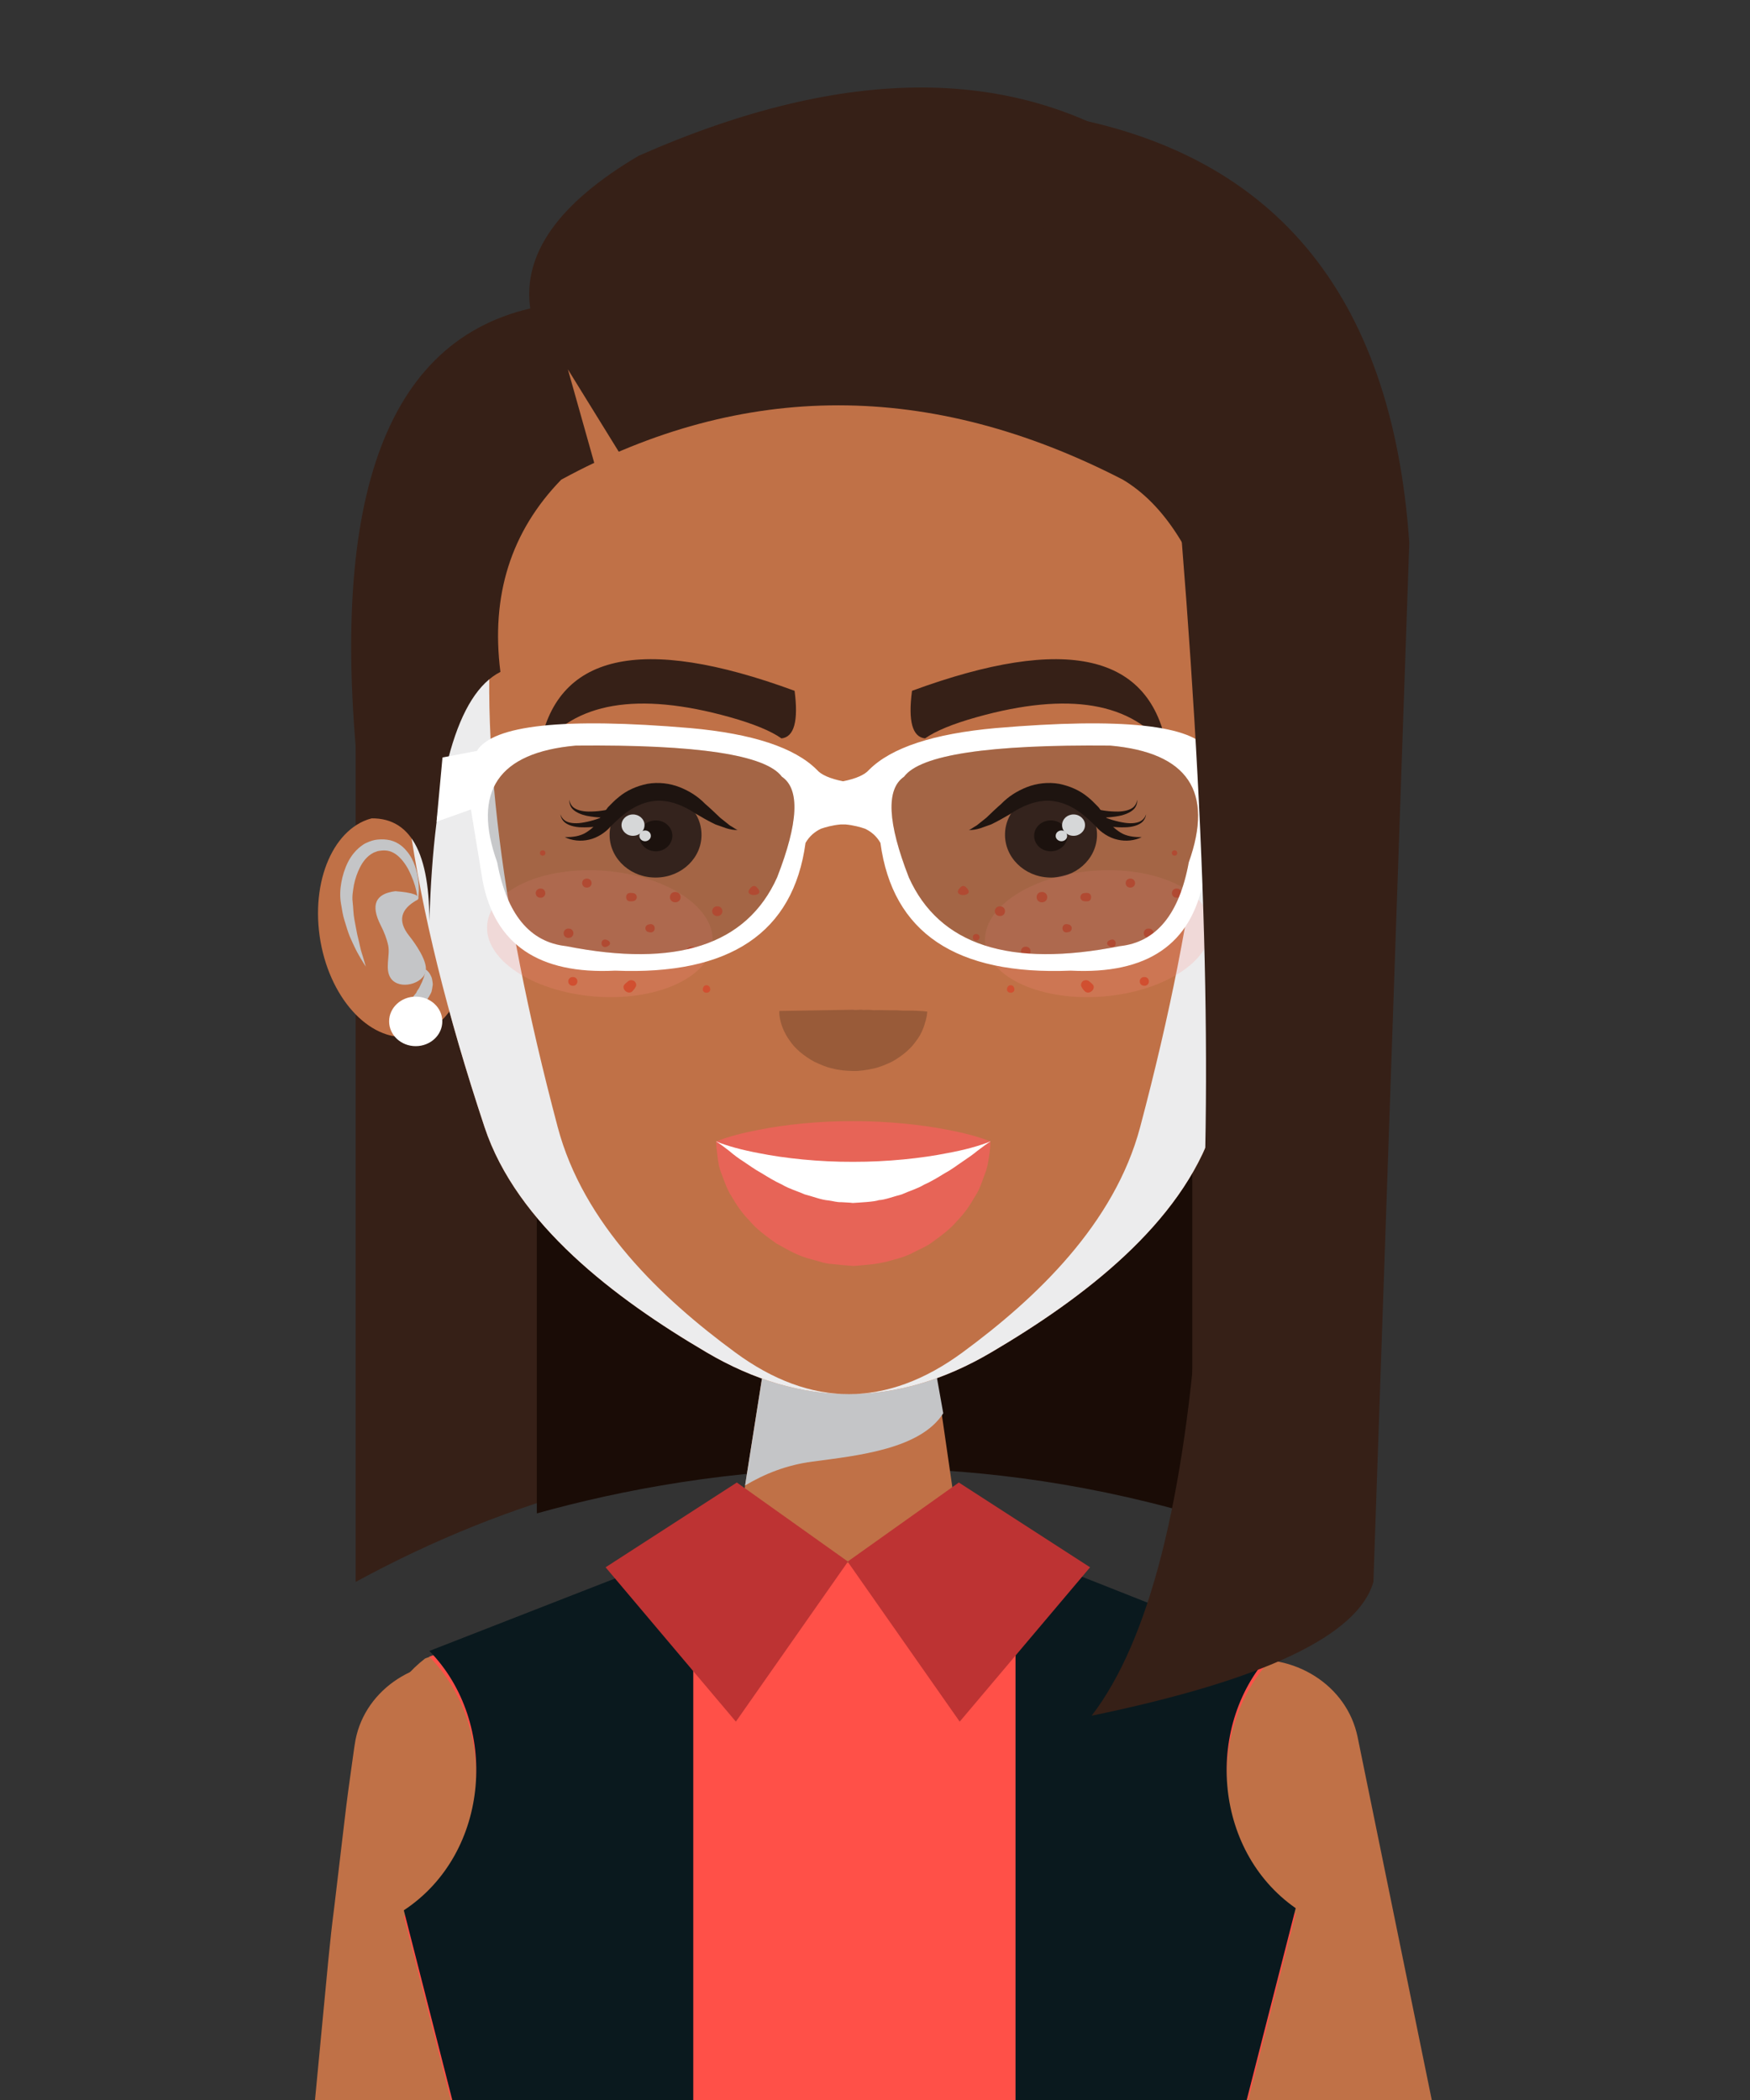 <svg version="1.2" baseProfile="tiny-ps" xmlns="http://www.w3.org/2000/svg" viewBox="0 0 200 240" width="200" height="240">
	<rect x="0" y="0" width="200" height="240" fill="#333333" stroke="none"/>
	<title>New Project</title>
	<style>
		tspan { white-space:pre }
		.shp0 { fill: #362017 } 
		.shp1 { fill: #1a0c06 } 
		.shp2 { fill: #c07147 } 
		.shp3 { mix-blend-mode: multiply;fill: #c4c5c7 } 
		.shp4 { fill: #ff5048 } 
		.shp5 { fill: #c4c5c7 } 
		.shp6 { fill: #ececed } 
		.shp7 { fill: #995b39 } 
		.shp8 { fill: #341e15 } 
		.shp9 { fill: #160903 } 
		.shp10 { fill: #190b05 } 
		.shp11 { fill: #ffffff } 
		.shp12 { opacity: 0.2;fill: #ff9085 } 
		.shp13 { fill: #e76457 } 
		.shp14 { fill: #d14f30 } 
		.shp15 { opacity: 0.2;fill: #35383d } 
		.shp16 { fill: #0a191e } 
		.shp17 { fill: #bd3333 } 
	</style>
	<g id="&lt;Group&gt;">
		<g id="&lt;Group&gt;">
			<path id="&lt;Path&gt;" class="shp0" d="M156.96 180.79L156.96 75.03L40.65 75.03L40.65 180.79C76.58 161.23 115.35 161.23 156.96 180.79Z" />
		</g>
		<g id="&lt;Group&gt;">
			<path id="&lt;Path&gt;" class="shp1" d="M97.88 167.76C98.19 167.76 98.5 167.77 98.81 167.77C110.29 167.75 122.94 169.19 136.26 173.02L136.26 75.03L61.35 75.03L61.35 172.96C70.98 170.27 83.48 167.89 97.88 167.76Z" />
		</g>
		<g id="&lt;Group&gt;">
			<g id="&lt;Group&gt;">
				<path id="&lt;Path&gt;" class="shp2" d="M141.87 240L163.63 240L155.17 198.59L155.14 198.44C155.1 198.29 155.07 198.14 155.03 197.99C153.54 192.17 147.26 188.58 141.01 189.97C134.76 191.36 130.89 197.2 132.39 203.02L141.87 240Z" />
			</g>
		</g>
		<g id="&lt;Group&gt;">
			<path id="&lt;Path&gt;" class="shp2" d="M58.24 240C58.58 237.62 58.92 235.32 59.21 233.11C60.97 220.75 62.43 210.44 63.6 202.19L63.6 202.18C64.44 196.25 59.95 190.82 53.58 190.05C47.2 189.27 41.37 193.45 40.54 199.38L40.48 199.76C40.41 200.27 40.31 201.01 40.17 201.98C39.97 203.42 39.66 205.55 39.35 208.27C39.03 210.98 38.64 214.27 38.19 218.05C37.69 221.82 37.33 226.1 36.88 230.75C36.6 233.69 36.31 236.79 36 240L58.24 240Z" />
		</g>
		<g id="&lt;Group&gt;">
			<path id="&lt;Path&gt;" class="shp2" d="M110.86 183.93L82.93 183.93L87.33 155.96L106.81 155.96L110.86 183.93Z" />
			<path id="&lt;Path&gt;" class="shp3" d="M92.85 167.04C98.06 166.35 105.18 165.61 107.8 161.52L106.81 155.96L87.33 155.96L85.15 169.77C87.43 168.41 89.95 167.42 92.85 167.04Z" />
		</g>
		<path id="&lt;Path&gt;" class="shp2" d="M51.56 240L142.68 240L148.2 218.41C153.37 204.51 152.52 194.89 145.65 189.55L110.08 175.74L84.16 175.74L48.57 189.55C41.71 194.89 40.87 204.51 46.04 218.41L51.56 240Z" />
		<path id="&lt;Path&gt;" class="shp4" d="M142.65 240L148.08 218.73C138.53 212.07 137.65 197.59 145.42 189.47L113.68 176.91L96.98 178.66L80.03 177.26L49.07 189.34C57.08 197.54 56.12 212.41 46.15 218.99L51.52 240L142.65 240Z" />
		<g id="&lt;Group&gt;">
			<g id="&lt;Group&gt;">
				<g id="&lt;Group&gt;">
					<path id="&lt;Path&gt;" class="shp2" d="M141.54 104.88C140.54 111.81 143.54 117.9 148.22 118.48C152.91 119.06 157.51 113.91 158.5 106.98C159.5 100.04 156.5 93.96 151.8 93.38C147.13 92.8 142.52 97.95 141.54 104.88Z" />
					<g id="&lt;Group&gt;" style="mix-blend-mode: multiply">
						<path id="&lt;Path&gt;" class="shp5" d="M147.28 102.81C147.31 102.56 147.37 102.22 147.47 101.79C147.6 101.15 147.91 100.25 148.41 99.29C148.93 98.36 149.79 97.27 150.96 97.2C151.25 97.18 151.56 97.21 151.87 97.27C151.92 97.3 152.23 97.39 152.33 97.44C152.43 97.52 152.54 97.55 152.67 97.65C153.17 97.99 153.6 98.52 153.89 99.13C154.22 99.73 154.44 100.42 154.58 101.08C154.71 101.76 154.8 102.46 154.75 103.06C154.65 103.76 154.66 104.47 154.53 105.07C154.42 105.7 154.31 106.28 154.22 106.81C154.05 107.36 153.96 107.86 153.85 108.31C153.76 108.76 153.6 109.14 153.52 109.45C153.39 109.87 153.3 110.21 153.23 110.47C153.38 110.25 153.56 109.94 153.79 109.56C153.96 109.26 154.2 108.91 154.39 108.49C154.59 108.06 154.82 107.58 155.06 107.04C155.27 106.5 155.46 105.88 155.66 105.23C155.88 104.57 155.95 103.92 156.08 103.21C156.21 102.41 156.18 101.64 156.03 100.85C155.89 100.07 155.65 99.28 155.27 98.52C154.88 97.77 154.32 97.05 153.52 96.52C153.33 96.39 153.06 96.28 152.83 96.18C152.57 96.08 152.5 96.07 152.17 95.99C151.71 95.92 151.25 95.9 150.77 95.97C149.82 96.09 149.06 96.65 148.58 97.23C148.08 97.8 147.81 98.41 147.6 98.98C147.21 100.12 147.18 101.1 147.18 101.77C147.19 102.22 147.22 102.57 147.28 102.81Z" />
					</g>
					<path id="&lt;Path&gt;" class="shp3" d="M147.28 102.81C146.96 102.33 147.82 102.01 149.85 101.85C152.14 102.13 152.71 103.43 151.53 105.75C151.14 106.49 150.83 107.27 150.67 108.07C150.44 109.23 151.1 110.79 150.35 111.83C149.38 113.17 146.65 112.47 146.38 110.96C146.17 109.8 147.61 107.79 148.28 106.95C149.62 105.26 149.29 103.88 147.28 102.81Z" />
					<g id="&lt;Group&gt;" style="mix-blend-mode: multiply">
						<path id="&lt;Path&gt;" class="shp5" d="M146.37 110.81C146.37 110.81 146.27 110.86 146.15 111C146 111.13 145.86 111.36 145.75 111.65C145.66 111.79 145.65 111.96 145.62 112.14C145.58 112.33 145.55 112.52 145.6 112.72C145.63 112.91 145.65 113.12 145.72 113.33C145.79 113.53 145.9 113.71 146 113.9C146.14 114.08 146.22 114.28 146.39 114.42C146.53 114.57 146.72 114.69 146.86 114.81C147.18 115.08 147.52 115.22 147.83 115.29C148.25 115.42 148.6 115.48 148.89 115.47C148.75 115.19 148.58 114.92 148.37 114.64C148.27 114.53 148.18 114.42 148.08 114.33C148 114.2 147.93 114.06 147.83 113.94C147.75 113.82 147.66 113.69 147.56 113.58C147.44 113.47 147.41 113.32 147.33 113.2C147.14 112.97 147.04 112.71 146.91 112.45C146.84 112.33 146.8 112.2 146.75 112.08C146.72 111.95 146.64 111.83 146.61 111.71C146.51 111.39 146.43 111.09 146.37 110.81Z" />
					</g>
				</g>
				<g id="&lt;Group&gt;">
					<path id="&lt;Path&gt;" class="shp2" d="M53.49 104.88C54.49 111.81 51.49 117.9 46.81 118.48C42.13 119.06 37.52 113.91 36.53 106.98C35.55 100.04 38.54 93.96 43.23 93.38C47.91 92.8 52.51 97.95 53.49 104.88Z" />
					<g id="&lt;Group&gt;" style="mix-blend-mode: multiply">
						<path id="&lt;Path&gt;" class="shp5" d="M47.75 102.81C47.72 102.56 47.66 102.22 47.57 101.79C47.44 101.15 47.13 100.25 46.63 99.29C46.11 98.36 45.25 97.27 44.07 97.2C43.78 97.18 43.48 97.21 43.17 97.27C43.12 97.3 42.81 97.39 42.71 97.44C42.6 97.52 42.49 97.55 42.36 97.65C41.86 97.99 41.44 98.52 41.14 99.13C40.83 99.73 40.6 100.42 40.46 101.08C40.34 101.76 40.22 102.46 40.3 103.06C40.38 103.76 40.38 104.47 40.5 105.07C40.62 105.7 40.72 106.28 40.83 106.81C40.97 107.36 41.08 107.86 41.18 108.31C41.27 108.76 41.43 109.14 41.51 109.45C41.64 109.87 41.74 110.21 41.81 110.47C41.66 110.25 41.47 109.94 41.24 109.56C41.08 109.26 40.85 108.91 40.65 108.49C40.44 108.06 40.21 107.58 39.98 107.04C39.76 106.5 39.58 105.88 39.38 105.23C39.16 104.57 39.09 103.92 38.96 103.21C38.83 102.41 38.87 101.64 39.01 100.85C39.15 100.07 39.39 99.28 39.77 98.52C40.15 97.77 40.72 97.05 41.52 96.52C41.71 96.39 41.97 96.28 42.22 96.18C42.47 96.08 42.55 96.07 42.86 95.99C43.32 95.92 43.79 95.9 44.27 95.97C45.22 96.09 45.98 96.65 46.45 97.23C46.95 97.8 47.23 98.41 47.43 98.98C47.83 100.12 47.86 101.1 47.87 101.77C47.85 102.22 47.82 102.57 47.75 102.81Z" />
					</g>
					<path id="&lt;Path&gt;" class="shp3" d="M47.75 102.81C48.07 102.33 47.22 102.01 45.19 101.85C42.89 102.13 42.33 103.43 43.51 105.75C43.89 106.49 44.2 107.27 44.37 108.07C44.6 109.23 43.94 110.79 44.68 111.83C45.65 113.17 48.39 112.47 48.66 110.96C48.86 109.8 47.43 107.79 46.76 106.95C45.42 105.26 45.75 103.88 47.75 102.81Z" />
					<g id="&lt;Group&gt;" style="mix-blend-mode: multiply">
						<path id="&lt;Path&gt;" class="shp5" d="M48.66 110.81C48.66 110.81 48.77 110.86 48.89 111C49.03 111.13 49.18 111.36 49.3 111.65C49.37 111.79 49.39 111.96 49.42 112.14C49.45 112.33 49.49 112.52 49.43 112.72C49.4 112.91 49.38 113.12 49.32 113.33C49.25 113.53 49.13 113.71 49.03 113.9C48.91 114.08 48.81 114.28 48.64 114.42C48.5 114.57 48.32 114.69 48.16 114.81C47.86 115.08 47.51 115.22 47.2 115.29C46.79 115.42 46.44 115.48 46.15 115.47C46.28 115.19 46.46 114.92 46.68 114.64C46.76 114.53 46.85 114.42 46.96 114.33C47.04 114.2 47.1 114.06 47.2 113.94C47.29 113.82 47.37 113.69 47.48 113.58C47.6 113.47 47.62 113.32 47.7 113.2C47.9 112.97 48 112.71 48.12 112.45C48.19 112.33 48.24 112.2 48.29 112.08C48.32 111.95 48.4 111.83 48.43 111.71C48.53 111.39 48.61 111.09 48.66 110.81Z" />
					</g>
				</g>
			</g>
			<path id="&lt;Path&gt;" class="shp2" d="M122.71 32.94C115.36 29.88 106.77 28.33 96.96 28.29C87.23 28.33 78.68 29.88 71.33 32.94C43.57 45.32 38.26 77.28 55.38 128.82C59.05 139.88 70.23 148.37 80.74 154.55C91.58 160.93 102.49 160.91 113.29 154.55C123.8 148.37 134.98 139.88 138.66 128.82C155.78 77.28 150.47 45.32 122.71 32.94Z" />
			<g id="&lt;Group&gt;" style="mix-blend-mode: multiply">
				<g id="&lt;Group&gt;">
					<path id="&lt;Path&gt;" class="shp6" d="M122.71 32.94C115.37 29.89 106.81 28.34 97.01 28.29C104.84 28.34 111.68 29.89 117.55 32.94C139.73 45.32 143.97 77.28 130.3 128.82C127.36 139.88 118.42 148.37 110.02 154.55C105.7 157.73 101.37 159.32 97.03 159.33C102.46 159.32 107.89 157.73 113.29 154.55C123.8 148.37 134.98 139.88 138.66 128.82C155.78 77.28 150.47 45.32 122.71 32.94Z" />
					<path id="&lt;Path&gt;" class="shp6" d="M84.01 154.55C75.6 148.37 66.67 139.88 63.74 128.82C50.06 77.28 54.3 45.32 76.48 32.94C82.36 29.88 89.18 28.33 96.96 28.29C87.23 28.33 78.68 29.88 71.33 32.94C43.57 45.32 38.26 77.28 55.38 128.82C59.05 139.88 70.23 148.37 80.74 154.55C86.16 157.74 91.59 159.33 97.02 159.33C92.68 159.33 88.34 157.74 84.01 154.55Z" />
				</g>
			</g>
			<g id="&lt;Group&gt;">
				<path id="&lt;Path&gt;" class="shp7" d="M89.07 115.54C91.88 115.49 94.69 115.44 97.49 115.4C97.87 115.47 98.25 115.35 98.64 115.42C99.02 115.41 99.42 115.4 99.84 115.45C100.67 115.42 101.58 115.48 102.47 115.46C103.38 115.54 104.2 115.47 104.87 115.52C105.3 115.54 105.67 115.57 105.97 115.61C105.96 115.88 105.91 116.21 105.8 116.62C105.63 117.22 105.37 118.11 104.72 118.94C104.12 119.83 103.15 120.66 101.92 121.35C101.27 121.64 100.58 121.96 99.83 122.12C99.07 122.27 98.28 122.43 97.48 122.4C96.69 122.38 95.89 122.32 95.14 122.11C94.38 121.96 93.7 121.63 93.06 121.34C91.82 120.66 90.85 119.82 90.25 118.93C89.62 118.05 89.31 117.21 89.17 116.57C89.08 116.16 89.04 115.81 89.07 115.54Z" />
			</g>
			<g id="&lt;Group&gt;">
				<g id="&lt;Group&gt;">
					<g id="&lt;Group&gt;">
						<g id="&lt;Group&gt;">
							<path id="&lt;Path&gt;" class="shp8" d="M69.67 95.56C69.76 98.26 72.19 100.38 75.09 100.29C77.99 100.21 80.27 97.95 80.17 95.25C80.08 92.55 77.65 90.44 74.75 90.52C71.86 90.6 69.58 92.86 69.67 95.56Z" />
							<path id="&lt;Path&gt;" class="shp9" d="M73.05 95.58C73.08 96.55 73.96 97.32 75.01 97.29C76.05 97.26 76.87 96.44 76.84 95.46C76.81 94.49 75.93 93.73 74.89 93.76C73.83 93.79 73.01 94.6 73.05 95.58Z" />
							<g id="&lt;Group&gt;">
								<g id="&lt;Group&gt;">
									<path id="&lt;Path&gt;" class="shp10" d="M84.31 94.85C83.9 94.88 83.43 94.79 83.01 94.66L81.76 94.22C80.99 93.85 80.23 93.42 79.49 92.98L79.44 92.94C78.72 92.46 77.82 92.01 76.97 91.76C76.1 91.51 75.22 91.43 74.38 91.6C73.54 91.74 72.74 92.1 71.97 92.59C71.2 93.09 70.51 93.74 69.81 94.43L69.84 94.38C69.49 94.83 69.12 95.1 68.7 95.38C68.28 95.64 67.82 95.85 67.33 95.96C66.36 96.19 65.34 96.07 64.55 95.67C65.46 95.69 66.31 95.56 66.97 95.15C67.3 94.94 67.61 94.72 67.86 94.45C68.12 94.2 68.36 93.86 68.48 93.62L68.49 93.61L68.52 93.57L69.48 92.26C69.88 91.87 70.25 91.45 70.71 91.1C71.59 90.35 72.75 89.83 73.99 89.58C75.24 89.36 76.55 89.52 77.67 89.96C78.8 90.41 79.75 91.01 80.59 91.87L80.54 91.83C81.15 92.34 81.71 92.9 82.31 93.46L83.25 94.21C83.41 94.36 83.58 94.43 83.75 94.54C83.92 94.66 84.11 94.78 84.31 94.85Z" />
								</g>
							</g>
							<g id="&lt;Group&gt;">
								<g id="&lt;Group&gt;">
									<path id="&lt;Path&gt;" class="shp10" d="M69.6 94.17C68.57 94.45 67.53 94.58 66.46 94.55C65.67 94.54 64.82 94.31 64.42 93.87C64.03 93.43 64.07 93.04 64.04 93.05C64.06 93.03 64.11 93.43 64.54 93.76C64.96 94.08 65.72 94.14 66.43 94.04C67.4 93.9 68.33 93.62 69.21 93.21L69.6 94.17Z" />
								</g>
							</g>
							<g id="&lt;Group&gt;">
								<g id="&lt;Group&gt;">
									<path id="&lt;Path&gt;" class="shp10" d="M70.35 93.37C69.29 93.49 68.23 93.45 67.18 93.26C66.41 93.12 65.61 92.77 65.29 92.28C64.99 91.78 65.1 91.39 65.07 91.4C65.1 91.39 65.07 91.79 65.43 92.18C65.8 92.56 66.52 92.74 67.25 92.75C68.23 92.76 69.19 92.63 70.14 92.36L70.35 93.37Z" />
								</g>
							</g>
							<path id="&lt;Path&gt;" class="shp11" d="M71.03 94.34C71.06 95.01 71.66 95.55 72.38 95.52C73.11 95.5 73.68 94.94 73.66 94.26C73.63 93.58 73.03 93.06 72.3 93.08C71.58 93.1 71.01 93.66 71.03 94.34Z" />
							<path id="&lt;Path&gt;" class="shp11" d="M73.07 95.55C73.08 95.88 73.38 96.15 73.75 96.14C74.11 96.12 74.4 95.84 74.38 95.51C74.38 95.16 74.07 94.9 73.71 94.91C73.34 94.92 73.06 95.2 73.07 95.55Z" />
						</g>
						<g id="&lt;Group&gt;">
							<path id="&lt;Path&gt;" class="shp0" d="M61.63 85.66C65.62 80.26 72.87 79.02 83.38 81.95C86.16 82.73 88.13 83.55 89.31 84.39C90.76 84.23 91.26 82.41 90.81 78.95C73.19 72.47 63.46 74.7 61.63 85.66Z" />
						</g>
					</g>
				</g>
				<g id="&lt;Group&gt;">
					<g id="&lt;Group&gt;">
						<g id="&lt;Group&gt;">
							<path id="&lt;Path&gt;" class="shp8" d="M125.37 95.56C125.27 98.26 122.85 100.38 119.95 100.29C117.05 100.21 114.77 97.95 114.86 95.25C114.94 92.55 117.38 90.44 120.28 90.52C123.18 90.6 125.46 92.86 125.37 95.56Z" />
							<path id="&lt;Path&gt;" class="shp9" d="M121.99 95.58C121.96 96.55 121.08 97.32 120.03 97.29C118.97 97.26 118.15 96.44 118.19 95.46C118.22 94.49 119.1 93.73 120.15 93.76C121.2 93.79 122.02 94.6 121.99 95.58Z" />
							<g id="&lt;Group&gt;">
								<g id="&lt;Group&gt;">
									<path id="&lt;Path&gt;" class="shp10" d="M110.72 94.85C110.93 94.78 111.11 94.66 111.28 94.54C111.45 94.43 111.62 94.36 111.78 94.21L112.72 93.46C113.31 92.9 113.88 92.34 114.48 91.83L114.43 91.87C115.27 91.01 116.22 90.41 117.35 89.96C118.47 89.52 119.79 89.36 121.04 89.58C122.28 89.83 123.44 90.35 124.32 91.09C124.79 91.45 125.15 91.87 125.55 92.26L126.51 93.57L126.55 93.61L126.55 93.62C126.68 93.86 126.92 94.2 127.17 94.45C127.43 94.72 127.73 94.94 128.06 95.15C128.72 95.56 129.57 95.69 130.48 95.67C129.69 96.07 128.67 96.19 127.71 95.96C127.21 95.85 126.75 95.64 126.33 95.38C125.91 95.1 125.54 94.83 125.19 94.38L125.23 94.43C124.53 93.74 123.83 93.09 123.06 92.59C122.3 92.1 121.49 91.74 120.64 91.6C119.81 91.43 118.93 91.51 118.06 91.76C117.21 92.01 116.3 92.46 115.58 92.94L115.54 92.98C114.79 93.42 114.04 93.85 113.27 94.22L112.03 94.66C111.61 94.79 111.14 94.88 110.72 94.85Z" />
								</g>
							</g>
							<g id="&lt;Group&gt;">
								<g id="&lt;Group&gt;">
									<path id="&lt;Path&gt;" class="shp10" d="M125.81 93.21C126.7 93.62 127.63 93.9 128.6 94.04C129.31 94.14 130.06 94.08 130.49 93.76C130.92 93.43 130.97 93.03 130.99 93.05C130.96 93.04 131 93.43 130.61 93.88C130.2 94.32 129.36 94.54 128.57 94.55C127.5 94.58 126.45 94.45 125.43 94.17L125.81 93.21Z" />
								</g>
							</g>
							<g id="&lt;Group&gt;">
								<g id="&lt;Group&gt;">
									<path id="&lt;Path&gt;" class="shp10" d="M124.89 92.36C125.84 92.63 126.8 92.76 127.78 92.75C128.51 92.74 129.24 92.56 129.6 92.18C129.96 91.8 129.94 91.39 129.97 91.4C129.94 91.39 130.05 91.78 129.74 92.28C129.42 92.77 128.62 93.12 127.85 93.26C126.8 93.45 125.74 93.49 124.68 93.37L124.89 92.36Z" />
								</g>
							</g>
							<path id="&lt;Path&gt;" class="shp11" d="M124 94.34C123.98 95.01 123.37 95.55 122.64 95.52C121.92 95.5 121.35 94.94 121.38 94.26C121.41 93.58 122 93.06 122.73 93.08C123.45 93.1 124.03 93.66 124 94.34Z" />
							<path id="&lt;Path&gt;" class="shp11" d="M121.96 95.55C121.96 95.88 121.65 96.15 121.28 96.14C120.92 96.12 120.63 95.84 120.65 95.51C120.66 95.16 120.97 94.9 121.33 94.91C121.69 94.92 121.97 95.2 121.96 95.55Z" />
						</g>
						<g id="&lt;Group&gt;">
							<path id="&lt;Path&gt;" class="shp0" d="M133.4 85.66C129.41 80.26 122.16 79.02 111.66 81.95C108.87 82.73 106.9 83.55 105.72 84.39C104.27 84.23 103.77 82.41 104.23 78.95C121.85 72.47 131.58 74.7 133.4 85.66Z" />
						</g>
					</g>
				</g>
			</g>
			<g id="&lt;Group&gt;">
				<path id="&lt;Path&gt;" class="shp12" d="M138.35 105.64C137.96 101.67 131.9 98.94 124.78 99.53C117.67 100.12 112.21 103.82 112.59 107.78C112.97 111.74 119.05 114.47 126.16 113.88C133.27 113.28 138.73 109.6 138.35 105.64Z" />
				<path id="&lt;Path&gt;" class="shp12" d="M69.25 99.53C62.13 98.94 56.06 101.67 55.68 105.64C55.3 109.6 60.76 113.28 67.87 113.88C74.98 114.47 81.06 111.74 81.43 107.78C81.81 103.82 76.37 100.12 69.25 99.53Z" />
			</g>
			<path id="&lt;Path&gt;" class="shp11" d="M150.57 116.73C150.57 118.29 149.2 119.56 147.53 119.56C145.85 119.56 144.49 118.29 144.49 116.73C144.49 115.17 145.85 113.9 147.53 113.9C149.2 113.9 150.57 115.17 150.57 116.73Z" />
			<path id="&lt;Path&gt;" class="shp11" d="M50.55 116.73C50.55 118.29 49.19 119.56 47.51 119.56C45.83 119.56 44.47 118.29 44.47 116.73C44.47 115.17 45.83 113.9 47.51 113.9C49.19 113.9 50.55 115.17 50.55 116.73Z" />
			<g id="&lt;Group&gt;">
				<path id="&lt;Path&gt;" class="shp11" d="M81.84 130.45C85.09 136.82 90.88 141.08 97.52 141.08C104.15 141.08 109.95 136.82 113.19 130.45L81.84 130.45Z" />
				<g id="&lt;Group&gt;">
					<path id="&lt;Path&gt;" class="shp13" d="M81.84 130.45C82.24 130.7 82.75 131.07 83.36 131.55C83.8 131.93 84.37 132.37 84.99 132.76C85.62 133.17 86.22 133.63 87.01 134.06C87.76 134.52 88.53 135 89.39 135.39C90.19 135.87 91.13 136.13 91.99 136.51C92.92 136.74 93.79 137.12 94.73 137.2C95.2 137.26 95.65 137.41 96.12 137.39L96.82 137.43L97.17 137.45L97.34 137.47L97.43 137.48L97.47 137.48L97.49 137.48L97.51 137.48C97.36 137.49 97.85 137.47 97.19 137.5C98.44 137.42 99.91 137.35 100.44 137.16C101.13 137.13 102.16 136.73 103.04 136.51C103.9 136.12 104.84 135.86 105.63 135.38C106.5 135 107.27 134.51 108.01 134.06C108.8 133.64 109.43 133.13 110.07 132.71C110.7 132.29 111.25 131.9 111.68 131.54C112.28 131.08 112.78 130.72 113.19 130.45C113.2 130.89 113.14 131.48 113.02 132.24C112.94 132.82 112.83 133.52 112.52 134.26C112.24 135.01 111.98 135.93 111.4 136.78C110.89 137.68 110.27 138.63 109.4 139.51C108.61 140.47 107.51 141.26 106.37 142.09C105.78 142.49 105.09 142.78 104.42 143.12C103.79 143.48 102.99 143.75 102.13 143.97C100.24 144.54 99.13 144.52 97.85 144.66L97.5 144.68L97.48 144.68L97.44 144.67L97.37 144.67L97.21 144.65L96.91 144.63L96.3 144.58L95.1 144.46C94.28 144.43 93.54 144.12 92.77 143.93C91.23 143.57 89.92 142.77 88.68 142.08C87.53 141.25 86.43 140.46 85.65 139.5C84.77 138.62 84.15 137.67 83.64 136.78C83.07 135.94 82.78 134.97 82.49 134.22C82.16 133.45 82.08 132.79 82.01 132.23C81.91 131.49 81.85 130.9 81.84 130.45Z" />
				</g>
				<g id="&lt;Group&gt;">
					<path id="&lt;Path&gt;" class="shp13" d="M113.19 130.45C111.89 130.97 110.25 131.42 108.29 131.78C105.35 132.37 101.44 132.79 97.52 132.78C93.6 132.8 89.68 132.38 86.74 131.79C84.78 131.42 83.15 130.98 81.84 130.45C83.15 129.93 84.78 129.49 86.74 129.12C89.68 128.53 93.6 128.11 97.52 128.13C101.44 128.12 105.35 128.54 108.29 129.12C110.25 129.49 111.89 129.93 113.19 130.45Z" />
				</g>
			</g>
			<g id="&lt;Group&gt;">
				<path id="&lt;Path&gt;" class="shp0" d="M49.07 105.27C49.07 96.86 46.56 92.97 41.54 93.59C37.03 58.71 43.38 39.27 60.6 35.25C59.71 29.02 63.84 23.21 72.98 17.81C96.78 7.3 116.39 7.4 131.83 18.1C157.46 33.99 165.01 59.16 154.5 93.59C147.6 92.48 143.9 96.37 143.4 105.27C142.73 77.24 137.71 60.42 128.33 54.82C106.36 43.49 84.96 43.49 64.14 54.82C58.39 60.74 56.08 68.06 57.19 76.79C52.28 79.28 49.58 88.77 49.07 105.27Z" />
			</g>
			<g id="&lt;Group&gt;">
				<path id="&lt;Path&gt;" class="shp2" d="M68.51 55.02L64.9 42.21L71.99 53.69L68.51 55.02Z" />
			</g>
			<g id="&lt;Group&gt;">
				<path id="&lt;Path&gt;" class="shp14" d="M114.28 103.58C113.5 103.58 113.5 104.69 114.28 104.69C115.05 104.69 115.05 103.58 114.28 103.58Z" />
				<path id="&lt;Path&gt;" class="shp14" d="M119.07 101.94C118.27 101.94 118.27 103.12 119.07 103.12C119.89 103.12 119.89 101.94 119.07 101.94Z" />
				<path id="&lt;Path&gt;" class="shp14" d="M129.18 100.41C128.47 100.41 128.47 101.44 129.18 101.44C129.9 101.44 129.9 100.41 129.18 100.41Z" />
				<path id="&lt;Path&gt;" class="shp14" d="M122.15 105.66C122.11 105.65 122.07 105.64 122.03 105.63C121.22 105.44 121.22 106.74 122.03 106.54C122.07 106.53 122.11 106.52 122.15 106.52C122.6 106.41 122.6 105.77 122.15 105.66Z" />
				<path id="&lt;Path&gt;" class="shp14" d="M124.2 102.05C124.18 102.05 124.15 102.04 124.13 102.04L124.11 102.05C124.05 102.06 124.01 102.06 123.96 102.06C123.31 102.1 123.31 102.96 123.96 103C124.01 103 124.05 103.01 124.11 103.01L124.12 103.02C124.15 103.02 124.18 103.02 124.2 103.01C124.55 103.03 124.71 102.78 124.69 102.53C124.71 102.28 124.55 102.03 124.2 102.05Z" />
				<path id="&lt;Path&gt;" class="shp14" d="M117.23 108.19C116.5 108.19 116.5 109.25 117.23 109.25C117.96 109.25 117.96 108.19 117.23 108.19Z" />
				<path id="&lt;Path&gt;" class="shp14" d="M124.81 112.44C124.48 112.16 124.32 111.9 123.84 112.08C123.63 112.17 123.48 112.5 123.57 112.71C123.67 112.93 123.77 113.07 123.94 113.25C124.45 113.82 125.41 112.95 124.81 112.44Z" />
				<path id="&lt;Path&gt;" class="shp14" d="M131.27 106.12C130.53 106.12 130.53 107.19 131.27 107.19C132.02 107.19 132.02 106.12 131.27 106.12Z" />
				<path id="&lt;Path&gt;" class="shp14" d="M111.56 106.74C111.05 106.74 111.05 107.49 111.56 107.49C112.08 107.49 112.08 106.74 111.56 106.74Z" />
				<path id="&lt;Path&gt;" class="shp14" d="M115.09 112.97C114.96 113.62 116.05 113.62 115.92 112.97C115.82 112.47 115.2 112.47 115.09 112.97Z" />
				<path id="&lt;Path&gt;" class="shp14" d="M120.19 109.87C119.56 109.87 119.56 110.77 120.19 110.77C120.81 110.77 120.81 109.87 120.19 109.87Z" />
				<path id="&lt;Path&gt;" class="shp14" d="M130.79 111.66C130.08 111.66 130.08 112.66 130.79 112.66C131.47 112.66 131.47 111.66 130.79 111.66Z" />
				<path id="&lt;Path&gt;" class="shp14" d="M126.97 107.4C126.82 107.44 126.72 107.49 126.61 107.6C126.5 107.72 126.5 107.88 126.61 108.01C126.72 108.12 126.82 108.16 126.97 108.21C127.69 108.41 127.69 107.19 126.97 107.4Z" />
				<path id="&lt;Path&gt;" class="shp14" d="M110.57 101.58C110.5 101.5 110.43 101.43 110.36 101.36C110.21 101.22 109.96 101.22 109.82 101.36C109.73 101.43 109.68 101.5 109.61 101.58C108.86 102.53 111.31 102.53 110.57 101.58Z" />
				<path id="&lt;Path&gt;" class="shp14" d="M134.23 97.18C133.82 97.18 133.82 97.79 134.23 97.79C134.65 97.79 134.65 97.18 134.23 97.18Z" />
				<path id="&lt;Path&gt;" class="shp14" d="M134.48 101.55C133.75 101.55 133.75 102.6 134.48 102.6C135.21 102.6 135.21 101.55 134.48 101.55Z" />
			</g>
			<g id="&lt;Group&gt;">
				<path id="&lt;Path&gt;" class="shp14" d="M81.98 103.58C82.75 103.58 82.75 104.69 81.98 104.69C81.2 104.69 81.2 103.58 81.98 103.58Z" />
				<path id="&lt;Path&gt;" class="shp14" d="M77.17 101.94C77.99 101.94 77.99 103.12 77.17 103.12C76.36 103.12 76.36 101.94 77.17 101.94Z" />
				<path id="&lt;Path&gt;" class="shp14" d="M67.07 100.41C67.79 100.41 67.79 101.44 67.07 101.44C66.35 101.44 66.35 100.41 67.07 100.41Z" />
				<path id="&lt;Path&gt;" class="shp14" d="M74.1 105.66C74.14 105.65 74.18 105.64 74.21 105.63C75.03 105.44 75.03 106.74 74.21 106.54C74.18 106.53 74.14 106.52 74.1 106.52C73.64 106.41 73.64 105.77 74.1 105.66Z" />
				<path id="&lt;Path&gt;" class="shp14" d="M72.05 102.05C72.08 102.05 72.09 102.04 72.12 102.04L72.14 102.05C72.19 102.06 72.24 102.06 72.29 102.06C72.94 102.1 72.94 102.96 72.29 103C72.24 103 72.19 103.01 72.14 103.01L72.13 103.02C72.09 103.02 72.08 103.02 72.05 103.01C71.71 103.03 71.55 102.78 71.56 102.53C71.55 102.28 71.71 102.03 72.05 102.05Z" />
				<path id="&lt;Path&gt;" class="shp14" d="M79.02 108.19C79.76 108.19 79.76 109.25 79.02 109.25C78.28 109.25 78.28 108.19 79.02 108.19Z" />
				<path id="&lt;Path&gt;" class="shp14" d="M71.44 112.44C71.78 112.16 71.93 111.9 72.4 112.08C72.63 112.17 72.77 112.5 72.68 112.71C72.58 112.93 72.47 113.07 72.31 113.25C71.81 113.82 70.85 112.95 71.44 112.44Z" />
				<path id="&lt;Path&gt;" class="shp14" d="M64.97 106.12C65.72 106.12 65.72 107.19 64.97 107.19C64.23 107.19 64.23 106.12 64.97 106.12Z" />
				<path id="&lt;Path&gt;" class="shp14" d="M84.69 106.74C85.2 106.74 85.2 107.49 84.69 107.49C84.18 107.49 84.18 106.74 84.69 106.74Z" />
				<path id="&lt;Path&gt;" class="shp14" d="M81.16 112.97C81.29 113.62 80.2 113.62 80.33 112.97C80.43 112.47 81.06 112.47 81.16 112.97Z" />
				<path id="&lt;Path&gt;" class="shp14" d="M76.06 109.87C76.69 109.87 76.69 110.77 76.06 110.77C75.44 110.77 75.44 109.87 76.06 109.87Z" />
				<path id="&lt;Path&gt;" class="shp14" d="M65.47 111.66C66.16 111.66 66.16 112.66 65.47 112.66C64.77 112.66 64.77 111.66 65.47 111.66Z" />
				<path id="&lt;Path&gt;" class="shp14" d="M69.29 107.4C69.43 107.44 69.53 107.49 69.63 107.6C69.75 107.72 69.75 107.88 69.63 108.01C69.53 108.12 69.43 108.16 69.29 108.21C68.56 108.41 68.56 107.19 69.29 107.4Z" />
				<path id="&lt;Path&gt;" class="shp14" d="M85.69 101.58C85.75 101.5 85.82 101.43 85.89 101.36C86.04 101.22 86.29 101.22 86.44 101.36C86.52 101.43 86.58 101.5 86.64 101.58C87.39 102.53 84.94 102.53 85.69 101.58Z" />
				<path id="&lt;Path&gt;" class="shp14" d="M62.02 97.18C62.44 97.18 62.44 97.79 62.02 97.79C61.6 97.79 61.6 97.18 62.02 97.18Z" />
				<path id="&lt;Path&gt;" class="shp14" d="M61.78 101.55C62.5 101.55 62.5 102.6 61.78 102.6C61.04 102.6 61.04 101.55 61.78 101.55Z" />
			</g>
			<g id="&lt;Group&gt;">
				<path id="&lt;Compound Path&gt;" fill-rule="evenodd" class="shp11" d="M142.52 86.71L143.19 93.74L138.86 92.51L137.53 100.62C136.15 107.93 131.1 111.37 122.37 110.93C109.26 111.47 102.01 106.6 100.62 96.33C100.16 95.52 99.53 95.03 98.86 94.71C98.36 94.54 97.55 94.3 96.59 94.22C96.5 94.23 96.42 94.22 96.34 94.22C96.26 94.22 96.19 94.23 96.11 94.22C95.14 94.3 94.33 94.54 93.83 94.71C93.16 95.03 92.53 95.52 92.06 96.33C90.67 106.6 83.42 111.47 70.31 110.93C61.58 111.37 56.53 107.93 55.15 100.62L53.82 92.51L49.89 93.91L50.57 86.57L54.5 85.82C56.33 82.85 64.46 81.98 78.9 83.21C86.01 83.85 90.83 85.44 93.36 87.98C93.85 88.55 94.85 88.99 96.35 89.29C97.84 88.99 98.83 88.55 99.32 87.98C101.86 85.44 106.68 83.85 113.8 83.21C128.22 81.98 136.35 82.85 138.18 85.82L142.52 86.71ZM89.36 88.77C87.51 86.26 79.66 85.08 65.82 85.21C56.93 86 53.93 90.45 56.82 98.55C57.92 104.49 60.55 107.68 64.71 108.13C77.3 110.63 85.33 108.01 88.81 100.28C91.25 94.02 91.44 90.18 89.36 88.77ZM126.87 85.21C113.02 85.08 105.17 86.26 103.32 88.77C101.24 90.18 101.43 94.02 103.87 100.28C107.35 108.01 115.39 110.63 127.98 108.13C132.14 107.68 134.77 104.49 135.86 98.55C138.75 90.45 135.75 86 126.87 85.21Z" />
				<path id="&lt;Path&gt;" class="shp15" d="M88.81 100.28C85.33 108.01 77.3 110.63 64.71 108.13C60.55 107.68 57.92 104.49 56.82 98.55C53.93 90.45 56.93 86 65.82 85.21C79.66 85.08 87.51 86.26 89.36 88.77C91.44 90.18 91.25 94.02 88.81 100.28Z" />
				<path id="&lt;Path&gt;" class="shp15" d="M135.86 98.55C134.77 104.49 132.14 107.68 127.98 108.13C115.39 110.63 107.35 108.01 103.87 100.28C101.43 94.02 101.24 90.18 103.32 88.77C105.17 86.26 113.02 85.08 126.87 85.21C135.75 86 138.75 90.45 135.86 98.55Z" />
			</g>
		</g>
		<g id="&lt;Group&gt;">
			<g id="&lt;Group&gt;">
				<path id="&lt;Path&gt;" class="shp16" d="M79.23 240L79.23 176.91L49.07 188.68C57.08 196.88 56.12 211.75 46.15 218.32L51.69 240L79.23 240Z" />
			</g>
			<g id="&lt;Group&gt;">
				<path id="&lt;Path&gt;" class="shp16" d="M142.48 240L148.08 218.08C138.53 211.41 137.65 196.93 145.42 188.81L116.06 177.19L116.06 240L142.48 240Z" />
			</g>
		</g>
		<g id="&lt;Group&gt;">
			<path id="&lt;Path&gt;" class="shp17" d="M96.91 178.47L84.21 169.43L69.21 179.12L84.1 196.76L96.91 178.47Z" />
			<path id="&lt;Path&gt;" class="shp17" d="M96.87 178.47L109.58 169.43L124.58 179.12L109.68 196.76L96.87 178.47Z" />
		</g>
		<g id="&lt;Group&gt;">
			<path id="&lt;Path&gt;" class="shp0" d="M134.46 54.7C141.13 131.83 137.9 178.96 124.76 196.08C144.48 192 155.21 186.91 156.96 180.79L161.06 62.04C159.1 33.31 145.3 16.95 119.67 12.98C117.37 32.24 122.3 46.15 134.46 54.7Z" />
		</g>
	</g>
</svg>